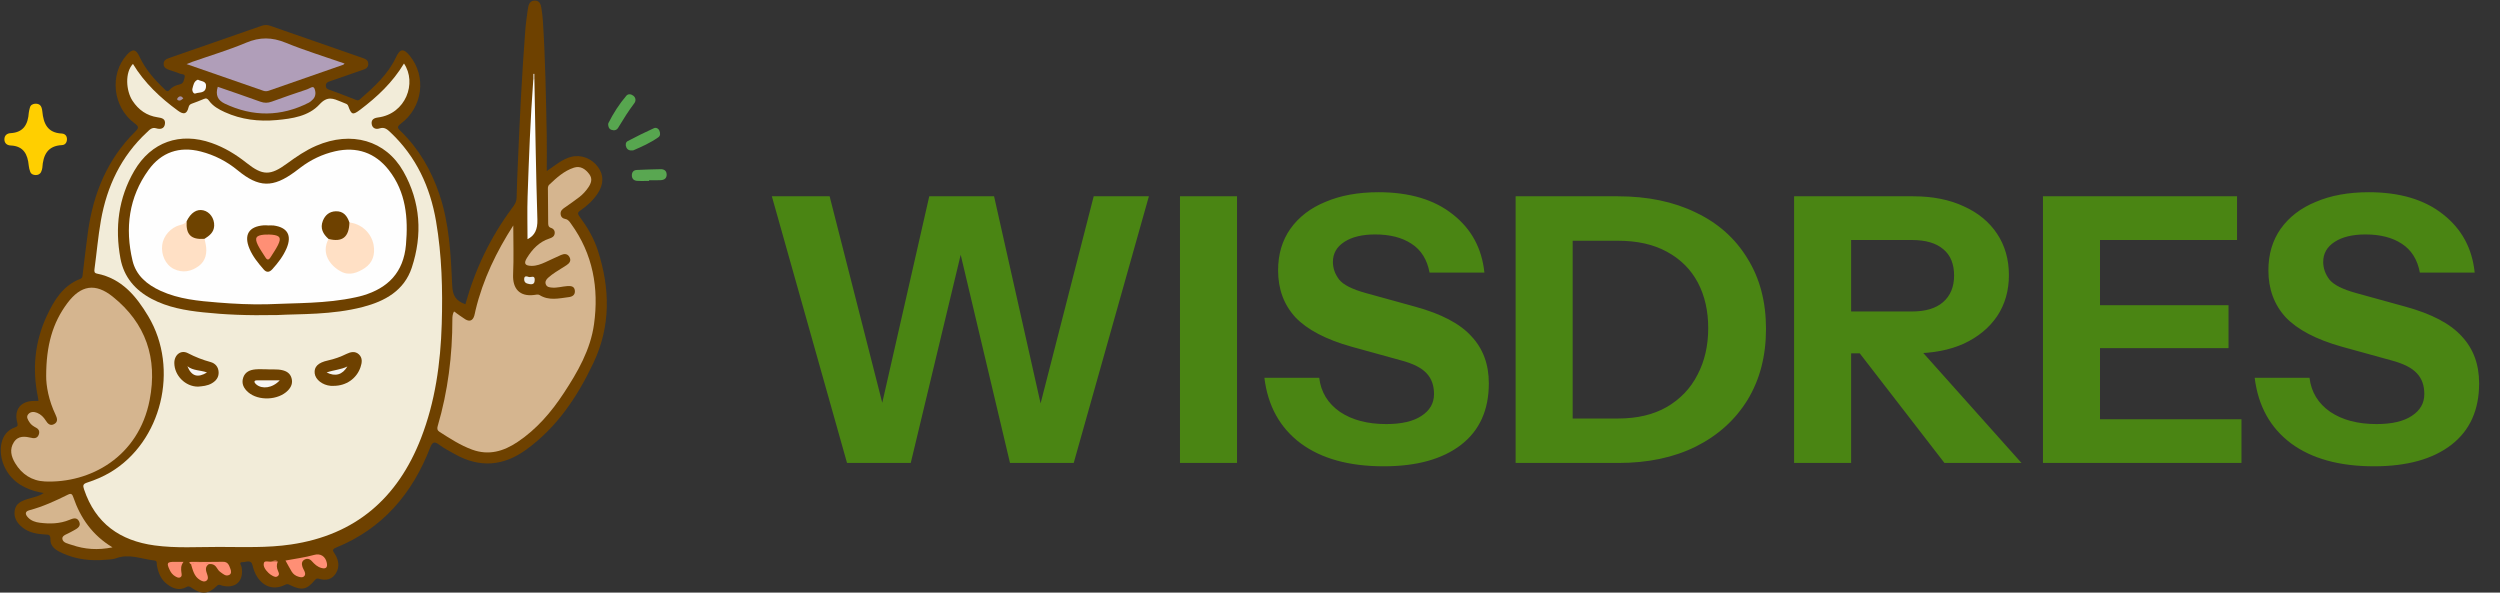 <svg width="135" height="32" viewBox="0 0 135 32" fill="none" xmlns="http://www.w3.org/2000/svg">
<rect x="0" y="0" width="135" height="32" fill="#333333" stroke="none"/>
<path d="M45.74 25L41.68 10.6H44.8L48.16 23.78H47.18L50.18 10.6H53.68L56.64 23.78H55.68L59.06 10.6H62.04L57.98 25H54.54L51.48 12.08H52.28L49.18 25H45.74ZM63.719 25V10.6H66.799V25H63.719ZM74.717 25.18C72.85 25.18 71.357 24.767 70.237 23.94C69.117 23.1 68.463 21.92 68.277 20.4H71.237C71.33 21.173 71.704 21.787 72.357 22.24C73.01 22.68 73.844 22.9 74.857 22.9C75.683 22.9 76.317 22.753 76.757 22.46C77.21 22.167 77.437 21.773 77.437 21.28C77.437 20.813 77.303 20.44 77.037 20.16C76.77 19.867 76.31 19.633 75.657 19.46L72.977 18.72C71.603 18.333 70.597 17.807 69.957 17.14C69.33 16.46 69.017 15.613 69.017 14.6C69.017 13.733 69.237 12.987 69.677 12.36C70.13 11.72 70.763 11.233 71.577 10.9C72.39 10.553 73.344 10.38 74.437 10.38C76.117 10.38 77.457 10.78 78.457 11.58C79.457 12.367 80.023 13.413 80.157 14.72H77.197C77.064 14.013 76.737 13.493 76.217 13.16C75.71 12.827 75.057 12.66 74.257 12.66C73.564 12.66 73.01 12.793 72.597 13.06C72.183 13.327 71.977 13.687 71.977 14.14C71.977 14.487 72.09 14.807 72.317 15.1C72.543 15.38 73.017 15.62 73.737 15.82L76.417 16.56C77.83 16.947 78.844 17.48 79.457 18.16C80.084 18.827 80.397 19.673 80.397 20.7C80.397 22.14 79.897 23.247 78.897 24.02C77.897 24.793 76.504 25.18 74.717 25.18ZM83.724 25V22.6H87.364C88.404 22.6 89.284 22.393 90.004 21.98C90.737 21.553 91.29 20.973 91.664 20.24C92.05 19.507 92.244 18.667 92.244 17.72C92.244 16.787 92.057 15.967 91.684 15.26C91.31 14.553 90.757 14 90.024 13.6C89.304 13.2 88.417 13 87.364 13H83.784V10.6H87.364C88.977 10.6 90.384 10.893 91.584 11.48C92.784 12.053 93.71 12.88 94.364 13.96C95.03 15.027 95.364 16.293 95.364 17.76C95.364 19.227 95.03 20.507 94.364 21.6C93.697 22.68 92.764 23.52 91.564 24.12C90.377 24.707 88.984 25 87.384 25H83.724ZM81.844 25V10.6H84.924V25H81.844ZM96.881 25V10.6H103.321C104.361 10.6 105.268 10.78 106.041 11.14C106.814 11.487 107.414 11.98 107.841 12.62C108.268 13.26 108.481 14.007 108.481 14.86C108.481 15.7 108.268 16.44 107.841 17.08C107.414 17.707 106.814 18.2 106.041 18.56C105.268 18.907 104.361 19.08 103.321 19.08H99.321V16.82H103.241C103.974 16.82 104.534 16.653 104.921 16.32C105.321 15.973 105.521 15.493 105.521 14.88C105.521 14.253 105.328 13.78 104.941 13.46C104.554 13.127 103.988 12.96 103.241 12.96H99.961V25H96.881ZM105.001 25L99.221 17.52H102.481L109.161 25H105.001ZM110.32 25V10.6H113.4V25H110.32ZM111.76 25V22.64H121.04V25H111.76ZM111.76 18.8V16.48H120.34V18.8H111.76ZM111.76 12.96V10.6H120.8V12.96H111.76ZM128.193 25.18C126.327 25.18 124.833 24.767 123.713 23.94C122.593 23.1 121.94 21.92 121.753 20.4H124.713C124.807 21.173 125.18 21.787 125.833 22.24C126.487 22.68 127.32 22.9 128.333 22.9C129.16 22.9 129.793 22.753 130.233 22.46C130.687 22.167 130.913 21.773 130.913 21.28C130.913 20.813 130.78 20.44 130.513 20.16C130.247 19.867 129.787 19.633 129.133 19.46L126.453 18.72C125.08 18.333 124.073 17.807 123.433 17.14C122.807 16.46 122.493 15.613 122.493 14.6C122.493 13.733 122.713 12.987 123.153 12.36C123.607 11.72 124.24 11.233 125.053 10.9C125.867 10.553 126.82 10.38 127.913 10.38C129.593 10.38 130.933 10.78 131.933 11.58C132.933 12.367 133.5 13.413 133.633 14.72H130.673C130.54 14.013 130.213 13.493 129.693 13.16C129.187 12.827 128.533 12.66 127.733 12.66C127.04 12.66 126.487 12.793 126.073 13.06C125.66 13.327 125.453 13.687 125.453 14.14C125.453 14.487 125.567 14.807 125.793 15.1C126.02 15.38 126.493 15.62 127.213 15.82L129.893 16.56C131.307 16.947 132.32 17.48 132.933 18.16C133.56 18.827 133.873 19.673 133.873 20.7C133.873 22.14 133.373 23.247 132.373 24.02C131.373 24.793 129.98 25.18 128.193 25.18Z" fill="#4A8513"/>
<g clip-path="url(#clip0_168_727)">
<path d="M2.358 26.624C2.068 26.823 1.757 26.859 1.468 26.953C1.15 27.057 0.855 27.186 0.795 27.563C0.734 27.947 0.914 28.239 1.198 28.471C1.561 28.767 2 28.84 2.45 28.863C2.621 28.871 2.73 28.869 2.722 29.12C2.71 29.529 3.037 29.719 3.357 29.866C4.105 30.21 4.897 30.299 5.709 30.227C5.894 30.21 6.09 30.213 6.259 30.149C6.971 29.88 7.644 30.192 8.332 30.265C8.509 30.284 8.455 30.423 8.471 30.52C8.541 30.924 8.686 31.288 9.021 31.544C9.334 31.784 9.68 31.909 10.053 31.706C10.199 31.626 10.268 31.686 10.372 31.758C10.88 32.11 11.268 32.084 11.708 31.64C11.816 31.531 11.882 31.593 11.964 31.616C12.711 31.819 13.185 31.38 13.045 30.618C13.028 30.525 12.863 30.349 13.111 30.355C13.289 30.358 13.559 30.195 13.635 30.522C13.69 30.755 13.77 30.974 13.902 31.172C14.266 31.714 14.826 31.871 15.405 31.574C15.521 31.515 15.58 31.553 15.669 31.596C16.292 31.902 16.57 31.848 17.005 31.322C17.075 31.238 17.133 31.227 17.225 31.254C17.593 31.362 17.924 31.304 18.136 30.96C18.355 30.606 18.291 30.241 18.076 29.906C17.977 29.751 17.905 29.669 18.152 29.568C20.653 28.551 22.26 26.666 23.224 24.182C23.362 23.827 23.473 23.834 23.739 24.031C23.996 24.221 24.286 24.368 24.566 24.525C25.903 25.277 27.185 25.175 28.42 24.277C30.082 23.069 31.183 21.421 32.048 19.591C32.988 17.605 32.946 15.572 32.283 13.524C32.068 12.859 31.712 12.257 31.297 11.697C31.177 11.535 31.191 11.467 31.346 11.362C31.707 11.117 32.025 10.82 32.27 10.455C32.605 9.956 32.611 9.459 32.302 9.032C31.951 8.547 31.378 8.332 30.837 8.471C30.36 8.595 29.996 8.918 29.525 9.239C29.525 8.543 29.536 7.915 29.523 7.287C29.481 5.222 29.448 3.156 29.313 1.094C29.299 0.883 29.27 0.672 29.239 0.463C29.206 0.245 29.147 0.026 28.873 0.031C28.603 0.035 28.538 0.257 28.507 0.472C28.45 0.866 28.394 1.261 28.364 1.657C28.183 4.014 28.067 6.375 27.968 8.737C27.941 9.383 27.909 10.03 27.897 10.677C27.893 10.91 27.776 11.071 27.65 11.241C26.482 12.811 25.652 14.547 25.13 16.434C24.595 16.225 24.441 15.976 24.415 15.361C24.345 13.719 24.26 12.077 23.73 10.502C23.291 9.199 22.622 8.035 21.63 7.076C21.466 6.917 21.421 6.846 21.648 6.676C22.833 5.788 23.038 4.127 22.126 3.009C21.792 2.6 21.605 2.622 21.384 3.093C20.942 4.031 20.195 4.701 19.436 5.363C19.32 5.464 19.238 5.4 19.137 5.36C18.7 5.19 18.263 5.017 17.822 4.86C17.696 4.816 17.596 4.795 17.597 4.625C17.597 4.455 17.707 4.426 17.826 4.385C18.398 4.188 18.969 3.988 19.54 3.79C19.706 3.733 19.883 3.683 19.887 3.46C19.89 3.239 19.726 3.18 19.555 3.121C17.899 2.547 16.244 1.973 14.591 1.393C14.43 1.336 14.29 1.337 14.129 1.393C12.476 1.974 10.82 2.547 9.165 3.122C8.996 3.181 8.828 3.244 8.836 3.466C8.842 3.664 8.999 3.728 9.154 3.782C9.34 3.848 9.533 3.897 9.712 3.977C9.809 4.02 10.015 3.985 9.972 4.157C9.936 4.305 9.926 4.513 9.702 4.559C9.494 4.602 9.299 4.687 9.158 4.856C9.041 4.996 8.965 4.891 8.887 4.818C8.344 4.303 7.851 3.749 7.533 3.059C7.343 2.648 7.16 2.619 6.855 2.956C5.9 4.012 6.084 5.781 7.263 6.655C7.495 6.827 7.513 6.899 7.303 7.107C5.793 8.596 5.037 10.454 4.748 12.529C4.643 13.28 4.562 14.035 4.469 14.788C4.456 14.896 4.469 15.009 4.33 15.063C3.4 15.419 2.924 16.211 2.531 17.05C1.873 18.457 1.732 19.935 2.05 21.457C2.062 21.515 2.067 21.573 2.078 21.651C1.975 21.651 1.891 21.649 1.807 21.651C1.117 21.666 0.758 22.119 0.923 22.786C0.957 22.922 0.996 23.015 0.823 23.073C-0.037 23.358 -0.081 24.39 0.185 25.07C0.483 25.833 1.09 26.293 1.871 26.516C2.019 26.559 2.172 26.584 2.358 26.624Z" fill="#6E4100"/>
<path d="M1.889 5.601C1.769 5.617 1.647 5.662 1.611 5.825C1.593 5.91 1.561 5.994 1.556 6.079C1.512 6.711 1.274 7.154 0.564 7.191C0.382 7.201 0.234 7.314 0.237 7.529C0.24 7.746 0.39 7.848 0.575 7.856C1.272 7.886 1.496 8.332 1.552 8.942C1.562 9.052 1.592 9.163 1.629 9.268C1.676 9.402 1.799 9.452 1.925 9.453C2.05 9.455 2.169 9.405 2.224 9.274C2.253 9.206 2.281 9.132 2.286 9.059C2.33 8.379 2.564 7.873 3.344 7.836C3.52 7.828 3.608 7.696 3.616 7.534C3.625 7.346 3.516 7.219 3.33 7.21C2.567 7.172 2.348 6.678 2.285 6.012C2.254 5.688 2.128 5.591 1.889 5.601Z" fill="#FFCF00"/>
<path d="M32.84 6.721C32.849 6.851 32.884 6.966 33.024 7.013C33.169 7.062 33.302 7.03 33.38 6.9C33.655 6.445 33.933 5.994 34.256 5.57C34.346 5.451 34.34 5.279 34.2 5.169C34.082 5.076 33.919 5.057 33.826 5.166C33.44 5.617 33.121 6.116 32.853 6.648C32.843 6.669 32.844 6.696 32.84 6.721Z" fill="#57A64F"/>
<path d="M34.192 8.121C34.64 7.93 35.121 7.716 35.554 7.41C35.671 7.328 35.656 7.184 35.611 7.068C35.561 6.938 35.428 6.869 35.309 6.924C34.831 7.143 34.358 7.374 33.894 7.621C33.787 7.678 33.76 7.82 33.82 7.953C33.887 8.101 34.003 8.141 34.192 8.121Z" fill="#57A64F"/>
<path d="M35.053 9.732C35.261 9.732 35.47 9.741 35.677 9.73C35.87 9.719 36.011 9.63 35.999 9.409C35.988 9.206 35.848 9.133 35.671 9.136C35.242 9.143 34.813 9.158 34.385 9.178C34.21 9.187 34.12 9.297 34.12 9.471C34.12 9.649 34.227 9.752 34.391 9.765C34.61 9.781 34.832 9.769 35.053 9.769C35.053 9.757 35.053 9.745 35.053 9.732Z" fill="#59A751"/>
<path d="M21.815 3.429C21.2 4.454 20.369 5.229 19.455 5.921C19.049 6.228 18.979 6.205 18.805 5.725C18.774 5.64 18.718 5.614 18.648 5.588C18.566 5.558 18.488 5.522 18.408 5.489C17.997 5.321 17.682 5.168 17.253 5.638C16.669 6.276 15.777 6.409 14.934 6.484C13.974 6.571 13.034 6.462 12.143 6.057C11.815 5.907 11.498 5.736 11.283 5.432C11.205 5.323 11.135 5.288 11.008 5.344C10.793 5.438 10.572 5.519 10.352 5.6C10.252 5.637 10.209 5.687 10.179 5.804C10.091 6.156 9.923 6.206 9.615 5.981C8.658 5.283 7.802 4.481 7.179 3.451C6.737 3.912 6.803 4.905 7.157 5.443C7.483 5.938 7.926 6.247 8.508 6.334C8.737 6.368 8.949 6.41 8.906 6.701C8.866 6.966 8.644 6.992 8.445 6.931C8.199 6.855 8.078 7.01 7.936 7.142C6.543 8.432 5.773 10.059 5.448 11.909C5.296 12.777 5.221 13.66 5.102 14.535C5.084 14.67 5.095 14.746 5.242 14.776C6.576 15.041 7.364 16.001 8.009 17.082C9.7 19.915 8.723 23.86 5.96 25.504C5.565 25.739 5.143 25.918 4.71 26.058C4.474 26.133 4.47 26.22 4.539 26.427C5.156 28.273 6.488 29.201 8.348 29.453C9.506 29.611 10.67 29.533 11.831 29.534C13.127 29.535 14.425 29.593 15.718 29.401C19.188 28.888 21.471 26.911 22.733 23.668C23.504 21.685 23.79 19.608 23.854 17.495C23.91 15.639 23.86 13.784 23.547 11.95C23.232 10.101 22.477 8.466 21.099 7.161C20.925 6.996 20.769 6.841 20.488 6.936C20.293 7.001 20.1 6.923 20.07 6.69C20.041 6.459 20.194 6.372 20.411 6.344C21.919 6.151 22.523 4.471 21.815 3.429Z" fill="#F2ECD9"/>
<path d="M27.717 12.175C26.823 13.566 26.076 15.084 25.677 16.762C25.654 16.859 25.64 16.958 25.61 17.053C25.529 17.317 25.357 17.383 25.127 17.243C24.918 17.115 24.724 16.963 24.517 16.817C24.44 16.959 24.428 17.094 24.428 17.228C24.429 19.192 24.19 21.124 23.635 23.01C23.593 23.154 23.615 23.244 23.74 23.324C24.303 23.683 24.862 24.048 25.495 24.28C26.395 24.61 27.196 24.37 27.951 23.865C28.978 23.178 29.767 22.259 30.441 21.233C31.196 20.085 31.886 18.887 32.077 17.508C32.347 15.56 32.019 13.714 30.837 12.085C30.759 11.978 30.689 11.857 30.535 11.828C30.392 11.8 30.287 11.725 30.273 11.558C30.259 11.379 30.371 11.294 30.499 11.206C30.764 11.024 31.026 10.837 31.282 10.643C31.47 10.499 31.629 10.324 31.764 10.128C31.923 9.898 32.01 9.658 31.823 9.407C31.617 9.13 31.344 8.94 30.994 9.053C30.464 9.224 30.057 9.597 29.659 9.974C29.567 10.062 29.587 10.181 29.588 10.291C29.591 10.864 29.598 11.436 29.601 12.009C29.602 12.137 29.597 12.256 29.755 12.307C29.901 12.355 29.978 12.471 29.95 12.625C29.924 12.777 29.805 12.837 29.665 12.882C29.117 13.059 28.747 13.455 28.454 13.928C28.267 14.231 28.348 14.352 28.706 14.357C28.972 14.36 29.214 14.265 29.452 14.158C29.734 14.031 30.011 13.893 30.294 13.77C30.465 13.697 30.639 13.684 30.749 13.877C30.86 14.073 30.756 14.211 30.599 14.316C30.403 14.447 30.198 14.562 30.003 14.693C29.859 14.789 29.716 14.89 29.59 15.007C29.489 15.101 29.412 15.227 29.483 15.375C29.544 15.502 29.672 15.517 29.798 15.529C30.086 15.558 30.362 15.465 30.645 15.448C30.833 15.437 31.011 15.454 31.041 15.681C31.071 15.912 30.925 16.019 30.714 16.045C30.178 16.112 29.639 16.253 29.127 15.928C29.058 15.884 28.935 15.917 28.839 15.929C28.07 16.026 27.672 15.599 27.708 14.817C27.748 13.929 27.717 13.037 27.717 12.175Z" fill="#D5B58F"/>
<path d="M2.494 20.289C2.486 20.83 2.633 21.631 2.995 22.384C3.089 22.58 3.15 22.778 2.922 22.902C2.719 23.014 2.579 22.888 2.47 22.708C2.358 22.526 2.208 22.377 2.006 22.293C1.832 22.221 1.648 22.224 1.526 22.367C1.398 22.516 1.508 22.669 1.596 22.808C1.686 22.951 1.823 23.027 1.966 23.106C2.115 23.189 2.155 23.332 2.085 23.491C2.022 23.637 1.899 23.679 1.749 23.656C1.737 23.654 1.725 23.648 1.713 23.645C1.352 23.565 0.986 23.507 0.747 23.882C0.502 24.265 0.604 24.654 0.817 25.009C1.18 25.612 1.724 25.969 2.425 25.999C4.851 26.102 7.484 24.689 8.082 21.596C8.516 19.354 7.881 17.455 6.086 16.018C5.148 15.267 4.365 15.398 3.64 16.366C2.836 17.438 2.496 18.664 2.494 20.289Z" fill="#D5B58F"/>
<path d="M18.607 3.431C17.533 3.056 16.456 2.727 15.418 2.303C14.685 2.004 14.028 1.996 13.294 2.305C12.351 2.703 11.364 2.996 10.396 3.335C10.306 3.366 10.219 3.405 10.076 3.462C11.495 3.954 12.859 4.428 14.223 4.902C14.32 4.935 14.416 4.932 14.514 4.898C15.855 4.43 17.197 3.963 18.538 3.495C18.556 3.488 18.57 3.466 18.607 3.431Z" fill="#B09EB9"/>
<path d="M6.075 29.557C4.994 28.906 4.347 27.98 3.96 26.854C3.905 26.694 3.851 26.621 3.674 26.709C3 27.044 2.316 27.359 1.584 27.554C1.326 27.623 1.365 27.785 1.511 27.941C1.68 28.123 1.91 28.198 2.142 28.227C2.685 28.297 3.228 28.287 3.745 28.074C3.939 27.994 4.145 27.915 4.265 28.146C4.398 28.401 4.199 28.527 4.004 28.632C3.939 28.667 3.872 28.699 3.809 28.738C3.643 28.84 3.353 28.902 3.366 29.085C3.383 29.317 3.683 29.359 3.885 29.428C4.575 29.665 5.282 29.718 6.075 29.557Z" fill="#D5B58E"/>
<path d="M11.76 4.687C11.624 5.128 11.759 5.418 12.142 5.599C13.659 6.316 15.168 6.308 16.668 5.548C16.755 5.504 16.831 5.433 16.9 5.363C17.075 5.187 17.051 4.94 16.975 4.769C16.905 4.615 16.718 4.78 16.593 4.821C15.949 5.035 15.307 5.257 14.668 5.49C14.46 5.566 14.273 5.568 14.062 5.492C13.298 5.215 12.528 4.954 11.76 4.687Z" fill="#B09EB9"/>
<path d="M28.797 4.317C28.641 6.414 28.562 8.514 28.49 10.615C28.464 11.391 28.486 12.168 28.486 12.914C28.878 12.724 29.035 12.385 29.019 11.859C28.941 9.347 28.907 6.833 28.858 4.32C28.84 4.282 28.82 4.282 28.797 4.317Z" fill="#FDFDFD"/>
<path d="M15.416 30.269C15.534 30.48 15.636 30.676 15.75 30.865C15.836 31.008 15.969 31.101 16.128 31.145C16.233 31.175 16.355 31.201 16.438 31.1C16.509 31.014 16.472 30.913 16.43 30.82C16.399 30.753 16.358 30.689 16.335 30.619C16.286 30.469 16.279 30.317 16.434 30.225C16.58 30.139 16.722 30.173 16.834 30.297C16.984 30.465 17.141 30.616 17.368 30.674C17.616 30.738 17.693 30.622 17.649 30.399C17.58 30.045 17.307 29.868 16.967 29.964C16.46 30.107 15.938 30.168 15.416 30.269Z" fill="#FF8F75"/>
<path d="M10.317 30.477C10.416 30.793 10.481 31.128 10.797 31.317C10.906 31.382 11.029 31.438 11.141 31.362C11.264 31.279 11.229 31.134 11.19 31.023C11.119 30.816 11.047 30.62 11.274 30.464C11.035 30.323 10.511 30.33 10.317 30.477Z" fill="#FF8F74"/>
<path d="M10.317 30.477C10.634 30.356 10.954 30.376 11.274 30.464C11.463 30.439 11.608 30.496 11.71 30.669C11.759 30.753 11.824 30.837 11.902 30.891C12.048 30.993 12.198 31.151 12.396 31.036C12.502 30.974 12.485 30.835 12.445 30.729C12.371 30.536 12.321 30.328 12.033 30.337C11.479 30.352 10.925 30.341 10.37 30.341C10.231 30.34 10.155 30.361 10.317 30.477Z" fill="#FE8E74"/>
<path d="M9.91 30.34C9.715 30.34 9.581 30.341 9.446 30.34C9.018 30.337 8.981 30.397 9.168 30.788C9.234 30.925 9.324 31.041 9.456 31.117C9.539 31.164 9.632 31.226 9.73 31.177C9.843 31.12 9.808 31.004 9.796 30.911C9.771 30.725 9.755 30.543 9.91 30.34Z" fill="#FC8D72"/>
<path d="M14.689 30.321C14.54 30.36 14.298 30.252 14.254 30.389C14.189 30.588 14.345 30.785 14.498 30.936C14.558 30.995 14.63 31.046 14.704 31.086C14.801 31.139 14.909 31.193 15.011 31.1C15.104 31.014 15.05 30.916 15.011 30.827C14.937 30.662 14.926 30.498 14.998 30.33C14.896 30.275 14.793 30.286 14.689 30.321Z" fill="#FF8F74"/>
<path d="M10.685 4.302C10.464 4.385 10.441 4.609 10.39 4.79C10.362 4.888 10.439 5.095 10.562 5.046C10.759 4.968 11.078 5.054 11.123 4.703C11.168 4.357 10.872 4.409 10.685 4.302Z" fill="#FAF9F8"/>
<path d="M28.609 15.344C28.815 15.374 28.871 15.277 28.875 15.115C28.883 14.835 28.666 14.993 28.557 14.957C28.461 14.925 28.3 14.863 28.305 15.084C28.31 15.307 28.483 15.314 28.609 15.344Z" fill="#EEEBE6"/>
<path d="M9.899 5.309C9.803 5.181 9.705 5.165 9.601 5.281C9.569 5.317 9.547 5.377 9.597 5.405C9.724 5.476 9.809 5.389 9.899 5.309Z" fill="#A894A6"/>
<path d="M28.798 4.317C28.818 4.319 28.838 4.32 28.858 4.32C28.858 4.21 28.858 4.1 28.858 3.99C28.838 3.989 28.818 3.988 28.798 3.988C28.798 4.097 28.798 4.207 28.798 4.317Z" fill="#DCD4CA"/>
<path d="M14.689 30.321C14.792 30.324 14.895 30.327 14.998 30.33C14.899 30.186 14.794 30.264 14.689 30.321Z" fill="#B6673C"/>
<path d="M14.981 17.012C16.196 16.945 17.922 17.013 19.602 16.574C20.788 16.265 21.827 15.691 22.236 14.454C22.823 12.678 22.712 10.905 21.783 9.261C20.827 7.57 18.969 7.056 17.08 7.87C16.507 8.117 15.999 8.465 15.499 8.831C14.598 9.491 14.188 9.491 13.315 8.798C12.737 8.34 12.121 7.964 11.424 7.72C9.722 7.122 8.162 7.66 7.248 9.229C6.395 10.696 6.198 12.294 6.503 13.952C6.688 14.962 7.298 15.668 8.191 16.14C9.061 16.599 10.008 16.765 10.969 16.866C12.137 16.989 13.309 17.045 14.981 17.012Z" fill="#6E4100"/>
<path d="M14.385 19.942C14.188 19.942 13.991 19.928 13.796 19.946C13.5 19.972 13.236 20.08 13.133 20.391C13.026 20.714 13.163 20.975 13.403 21.182C13.961 21.664 15.031 21.615 15.545 21.088C15.729 20.899 15.82 20.678 15.741 20.412C15.666 20.158 15.476 20.041 15.23 19.986C14.949 19.923 14.667 19.965 14.385 19.942Z" fill="#6E4100"/>
<path d="M18.012 20.836C18.687 20.839 19.256 20.447 19.467 19.83C19.551 19.584 19.587 19.328 19.379 19.134C19.181 18.95 18.934 19.002 18.718 19.108C18.395 19.267 18.066 19.387 17.712 19.464C17.168 19.582 16.954 19.812 16.993 20.159C17.031 20.5 17.417 20.8 17.864 20.836C17.913 20.84 17.963 20.836 18.012 20.836Z" fill="#6E4100"/>
<path d="M10.693 20.878C10.929 20.856 11.202 20.84 11.443 20.696C11.669 20.562 11.819 20.373 11.806 20.094C11.793 19.812 11.624 19.62 11.372 19.551C10.945 19.434 10.544 19.278 10.148 19.072C9.764 18.872 9.409 19.165 9.413 19.608C9.42 20.279 10.008 20.878 10.693 20.878Z" fill="#6E4100"/>
<path d="M14.405 16.431C16.006 16.358 17.616 16.4 19.197 16.056C19.329 16.027 19.462 15.997 19.592 15.958C20.958 15.555 21.792 14.703 21.922 13.219C22.049 11.767 21.923 10.37 20.996 9.184C20.26 8.242 19.261 7.902 18.092 8.17C17.412 8.326 16.787 8.623 16.228 9.048C16.129 9.123 16.031 9.198 15.931 9.272C14.739 10.149 13.98 10.14 12.835 9.197C12.241 8.708 11.579 8.371 10.84 8.181C9.684 7.884 8.71 8.223 8.023 9.173C6.955 10.648 6.743 12.325 7.156 14.074C7.345 14.877 7.943 15.372 8.672 15.705C9.659 16.157 10.718 16.252 11.776 16.337C12.65 16.408 13.527 16.45 14.405 16.431Z" fill="#FEFEFE"/>
<path d="M15.107 20.538C14.698 20.538 14.29 20.538 13.881 20.539C13.82 20.539 13.74 20.545 13.742 20.619C13.744 20.668 13.798 20.725 13.842 20.762C14.152 21.024 14.708 20.966 15.107 20.538Z" fill="#F7F5F3"/>
<path d="M17.637 20.112C18.104 20.35 18.491 20.242 18.759 19.789C18.413 19.961 18.024 19.978 17.637 20.112Z" fill="#F5F4F1"/>
<path d="M10.119 19.777C10.339 20.32 10.68 20.418 11.178 20.113C10.824 19.98 10.432 20.026 10.119 19.777Z" fill="#F7F5F3"/>
<path d="M17.742 12.902C17.317 13.697 17.845 14.357 18.411 14.662C18.863 14.906 19.31 14.731 19.695 14.477C20.126 14.191 20.264 13.744 20.176 13.236C20.063 12.586 19.517 12.082 18.868 12.015C18.778 12.063 18.777 12.154 18.757 12.238C18.648 12.718 18.438 12.882 17.954 12.868C17.88 12.865 17.806 12.849 17.742 12.902Z" fill="#FFE0C5"/>
<path d="M10.081 11.944C9.996 12.084 9.851 12.118 9.709 12.156C9.225 12.283 8.821 12.737 8.759 13.226C8.692 13.75 8.933 14.296 9.38 14.52C9.855 14.758 10.336 14.665 10.74 14.36C11.119 14.075 11.195 13.643 11.108 13.185C11.09 13.088 11.066 12.992 11.044 12.896C10.988 12.84 10.913 12.835 10.841 12.823C10.376 12.743 10.23 12.598 10.158 12.141C10.146 12.069 10.153 11.991 10.081 11.944Z" fill="#FFE0C5"/>
<path d="M14.448 12.168C14.374 12.168 14.299 12.163 14.226 12.169C13.435 12.235 13.162 12.683 13.467 13.418C13.645 13.848 13.936 14.201 14.236 14.547C14.392 14.728 14.547 14.711 14.703 14.54C15.012 14.199 15.291 13.838 15.474 13.412C15.773 12.717 15.526 12.279 14.779 12.177C14.671 12.162 14.558 12.175 14.448 12.175C14.448 12.173 14.448 12.171 14.448 12.168Z" fill="#6E4100"/>
<path d="M10.08 11.944C10.031 12.667 10.32 12.953 11.044 12.896C11.307 12.729 11.55 12.549 11.566 12.194C11.582 11.799 11.335 11.441 10.98 11.358C10.626 11.275 10.3 11.488 10.08 11.944Z" fill="#6E4300"/>
<path d="M17.741 12.902C18.483 13.095 18.85 12.805 18.868 12.015C18.749 11.659 18.546 11.396 18.135 11.409C17.793 11.419 17.559 11.609 17.435 11.921C17.274 12.326 17.442 12.638 17.741 12.902Z" fill="#6E4100"/>
<path d="M14.483 12.67C14.409 12.67 14.335 12.664 14.262 12.671C13.821 12.712 13.735 12.847 13.929 13.241C14.044 13.473 14.2 13.683 14.335 13.904C14.431 14.06 14.521 14.038 14.608 13.897C14.744 13.676 14.897 13.464 15.011 13.232C15.199 12.845 15.124 12.722 14.704 12.675C14.631 12.666 14.557 12.666 14.483 12.662C14.483 12.664 14.483 12.667 14.483 12.67Z" fill="#FF8F75"/>
</g>
<defs>
<clipPath id="clip0_168_727">
<rect width="36" height="32" fill="white" transform="matrix(-1 0 0 1 36 0)"/>
</clipPath>
</defs>
</svg>

